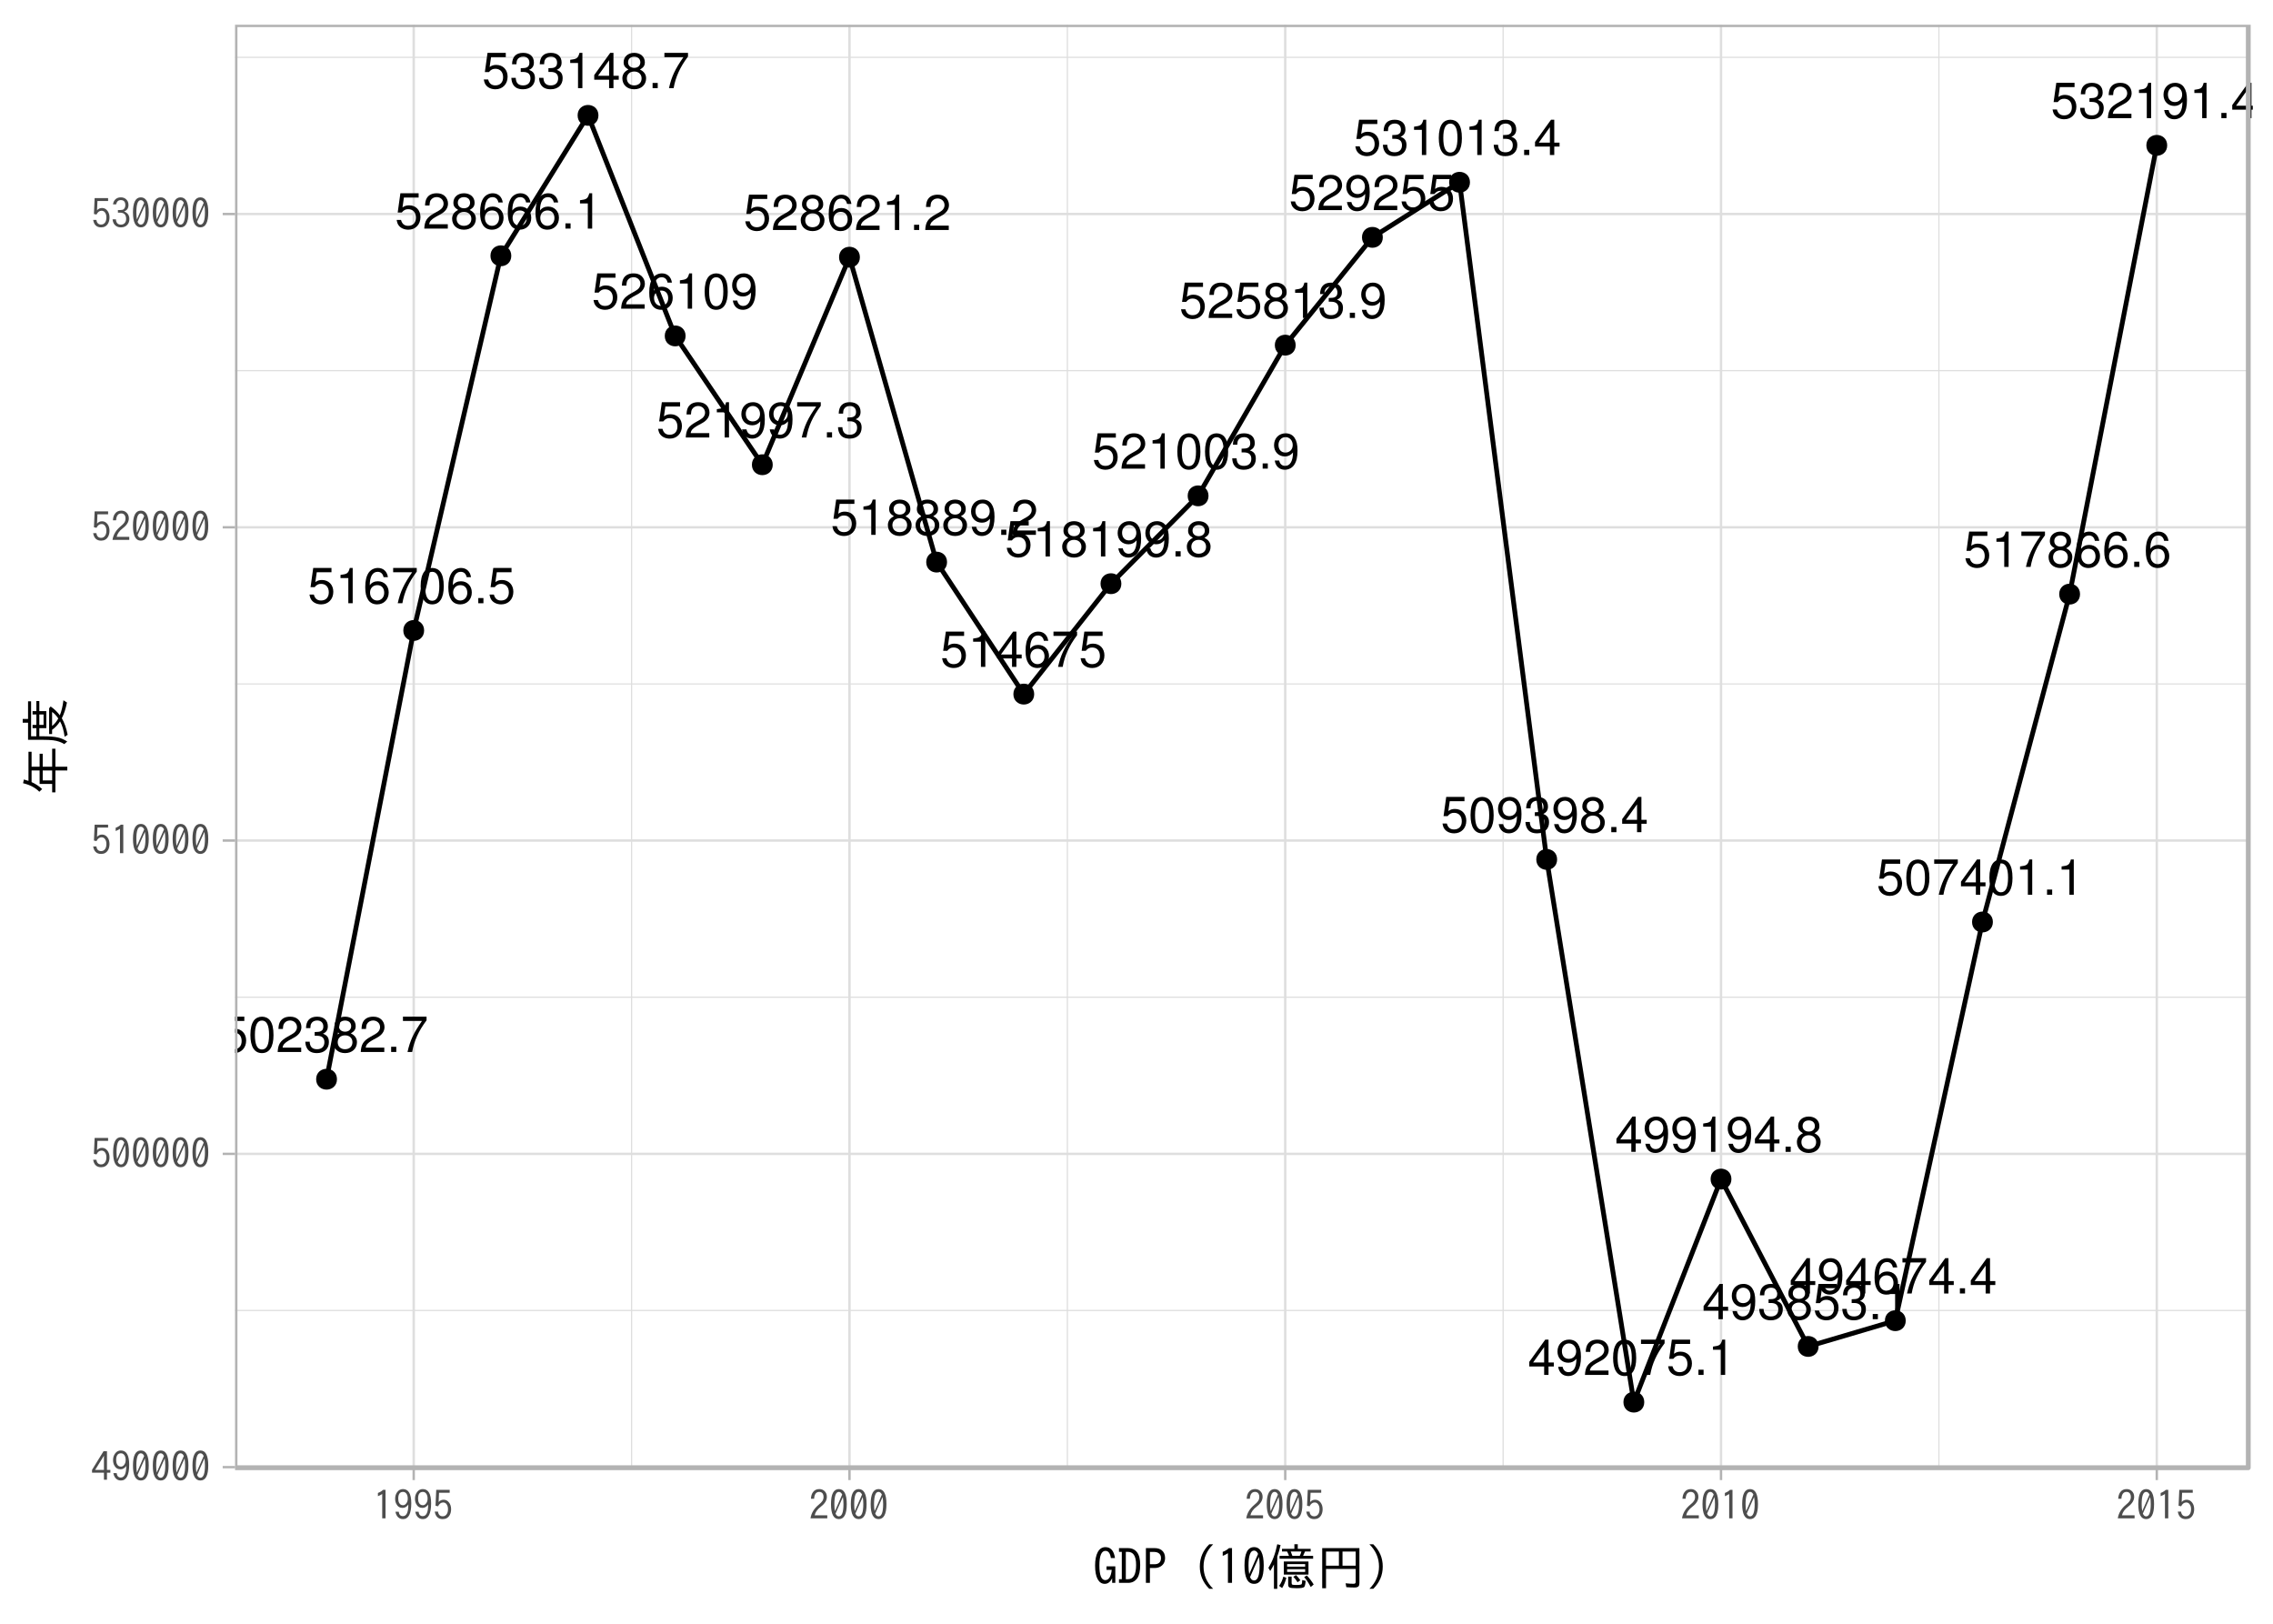 <?xml version="1.0" encoding="UTF-8"?>
<svg xmlns="http://www.w3.org/2000/svg" xmlns:xlink="http://www.w3.org/1999/xlink" width="504pt" height="360pt" viewBox="0 0 504 360" version="1.1">
<defs>
<g>
<symbol overflow="visible" id="glyph0-0">
<path style="stroke:none;" d="M 5.266 -7.828 L 1.219 -7.828 L 0.625 -3.562 L 1.531 -3.562 C 1.984 -4.109 2.359 -4.297 2.953 -4.297 C 4.016 -4.297 4.672 -3.578 4.672 -2.422 C 4.672 -1.297 4.016 -0.609 2.953 -0.609 C 2.109 -0.609 1.594 -1.031 1.359 -1.922 L 0.391 -1.922 C 0.516 -1.281 0.625 -0.969 0.859 -0.688 C 1.297 -0.094 2.094 0.25 2.984 0.25 C 4.562 0.25 5.672 -0.891 5.672 -2.547 C 5.672 -4.094 4.641 -5.156 3.141 -5.156 C 2.578 -5.156 2.141 -5.016 1.688 -4.688 L 2 -6.875 L 5.266 -6.875 Z M 5.266 -7.828 "/>
</symbol>
<symbol overflow="visible" id="glyph0-1">
<path style="stroke:none;" d="M 3.031 -7.828 C 2.312 -7.828 1.641 -7.516 1.234 -6.969 C 0.734 -6.281 0.469 -5.234 0.469 -3.797 C 0.469 -1.156 1.359 0.25 3.031 0.25 C 4.688 0.25 5.594 -1.156 5.594 -3.719 C 5.594 -5.25 5.359 -6.266 4.844 -6.969 C 4.438 -7.516 3.781 -7.828 3.031 -7.828 Z M 3.031 -6.969 C 4.094 -6.969 4.609 -5.906 4.609 -3.812 C 4.609 -1.594 4.094 -0.547 3.016 -0.547 C 1.984 -0.547 1.469 -1.641 1.469 -3.781 C 1.469 -5.922 1.984 -6.969 3.031 -6.969 Z M 3.031 -6.969 "/>
</symbol>
<symbol overflow="visible" id="glyph0-2">
<path style="stroke:none;" d="M 5.594 -0.969 L 1.469 -0.969 C 1.562 -1.609 1.922 -2.016 2.891 -2.578 L 3.984 -3.172 C 5.078 -3.766 5.641 -4.578 5.641 -5.531 C 5.641 -6.188 5.375 -6.797 4.922 -7.219 C 4.453 -7.641 3.875 -7.828 3.141 -7.828 C 2.141 -7.828 1.406 -7.484 0.969 -6.812 C 0.703 -6.391 0.578 -5.906 0.547 -5.109 L 1.531 -5.109 C 1.562 -5.641 1.625 -5.969 1.75 -6.219 C 2.016 -6.688 2.516 -6.984 3.109 -6.984 C 3.984 -6.984 4.656 -6.359 4.656 -5.516 C 4.656 -4.891 4.281 -4.359 3.594 -3.969 L 2.578 -3.391 C 0.938 -2.469 0.469 -1.719 0.375 0 L 5.594 0 Z M 5.594 -0.969 "/>
</symbol>
<symbol overflow="visible" id="glyph0-3">
<path style="stroke:none;" d="M 2.438 -3.594 L 2.969 -3.594 C 4.047 -3.594 4.594 -3.109 4.594 -2.172 C 4.594 -1.188 3.984 -0.609 2.969 -0.609 C 1.906 -0.609 1.391 -1.141 1.328 -2.281 L 0.359 -2.281 C 0.391 -1.641 0.516 -1.234 0.703 -0.891 C 1.094 -0.125 1.859 0.25 2.938 0.25 C 4.547 0.25 5.594 -0.703 5.594 -2.188 C 5.594 -3.188 5.203 -3.734 4.266 -4.047 C 5 -4.344 5.359 -4.891 5.359 -5.672 C 5.359 -7.031 4.469 -7.828 2.969 -7.828 C 1.391 -7.828 0.547 -6.969 0.516 -5.297 L 1.484 -5.297 C 1.5 -5.781 1.547 -6.047 1.672 -6.281 C 1.891 -6.719 2.375 -6.984 2.984 -6.984 C 3.844 -6.984 4.359 -6.469 4.359 -5.641 C 4.359 -5.094 4.172 -4.766 3.734 -4.578 C 3.469 -4.469 3.125 -4.438 2.438 -4.422 Z M 2.438 -3.594 "/>
</symbol>
<symbol overflow="visible" id="glyph0-4">
<path style="stroke:none;" d="M 4.312 -4.125 C 5.125 -4.609 5.391 -5 5.391 -5.75 C 5.391 -6.969 4.438 -7.828 3.031 -7.828 C 1.656 -7.828 0.688 -6.969 0.688 -5.75 C 0.688 -5.016 0.953 -4.625 1.75 -4.125 C 0.844 -3.688 0.406 -3.031 0.406 -2.172 C 0.406 -0.734 1.484 0.25 3.031 0.25 C 4.578 0.25 5.672 -0.734 5.672 -2.172 C 5.672 -3.031 5.219 -3.688 4.312 -4.125 Z M 3.031 -6.969 C 3.859 -6.969 4.391 -6.484 4.391 -5.719 C 4.391 -5 3.859 -4.5 3.031 -4.5 C 2.219 -4.5 1.672 -5 1.672 -5.734 C 1.672 -6.484 2.219 -6.969 3.031 -6.969 Z M 3.031 -3.688 C 4.016 -3.688 4.672 -3.078 4.672 -2.156 C 4.672 -1.219 4.016 -0.609 3.016 -0.609 C 2.062 -0.609 1.406 -1.234 1.406 -2.156 C 1.406 -3.078 2.062 -3.688 3.031 -3.688 Z M 3.031 -3.688 "/>
</symbol>
<symbol overflow="visible" id="glyph0-5">
<path style="stroke:none;" d="M 2.109 -1.156 L 0.969 -1.156 L 0.969 0 L 2.109 0 Z M 2.109 -1.156 "/>
</symbol>
<symbol overflow="visible" id="glyph0-6">
<path style="stroke:none;" d="M 5.75 -7.828 L 0.516 -7.828 L 0.516 -6.875 L 4.734 -6.875 C 2.875 -4.203 2.109 -2.578 1.531 0 L 2.562 0 C 3 -2.5 3.984 -4.656 5.75 -7.016 Z M 5.75 -7.828 "/>
</symbol>
<symbol overflow="visible" id="glyph0-7">
<path style="stroke:none;" d="M 2.859 -5.578 L 2.859 0 L 3.828 0 L 3.828 -7.828 L 3.188 -7.828 C 2.844 -6.625 2.625 -6.469 1.125 -6.281 L 1.125 -5.578 Z M 2.859 -5.578 "/>
</symbol>
<symbol overflow="visible" id="glyph0-8">
<path style="stroke:none;" d="M 5.5 -5.781 C 5.312 -7.062 4.469 -7.828 3.281 -7.828 C 2.422 -7.828 1.641 -7.406 1.188 -6.719 C 0.703 -5.953 0.469 -5 0.469 -3.562 C 0.469 -2.25 0.672 -1.406 1.141 -0.719 C 1.562 -0.094 2.25 0.25 3.109 0.25 C 4.594 0.25 5.672 -0.844 5.672 -2.391 C 5.672 -3.844 4.672 -4.875 3.266 -4.875 C 2.5 -4.875 1.891 -4.578 1.469 -4 C 1.484 -5.906 2.094 -6.969 3.219 -6.969 C 3.906 -6.969 4.375 -6.547 4.531 -5.781 Z M 3.141 -4.016 C 4.094 -4.016 4.672 -3.359 4.672 -2.312 C 4.672 -1.328 4.016 -0.609 3.109 -0.609 C 2.203 -0.609 1.531 -1.359 1.531 -2.359 C 1.531 -3.344 2.188 -4.016 3.141 -4.016 Z M 3.141 -4.016 "/>
</symbol>
<symbol overflow="visible" id="glyph0-9">
<path style="stroke:none;" d="M 3.609 -1.875 L 3.609 0 L 4.578 0 L 4.578 -1.875 L 5.75 -1.875 L 5.75 -2.75 L 4.578 -2.75 L 4.578 -7.828 L 3.859 -7.828 L 0.312 -2.906 L 0.312 -1.875 Z M 3.609 -2.75 L 1.156 -2.75 L 3.609 -6.172 Z M 3.609 -2.75 "/>
</symbol>
<symbol overflow="visible" id="glyph0-10">
<path style="stroke:none;" d="M 0.578 -1.797 C 0.766 -0.516 1.609 0.25 2.812 0.25 C 3.672 0.25 4.453 -0.172 4.906 -0.859 C 5.406 -1.625 5.625 -2.578 5.625 -4.016 C 5.625 -5.328 5.422 -6.172 4.953 -6.859 C 4.531 -7.484 3.844 -7.828 2.984 -7.828 C 1.484 -7.828 0.422 -6.734 0.422 -5.188 C 0.422 -3.734 1.406 -2.703 2.828 -2.703 C 3.562 -2.703 4.109 -2.969 4.625 -3.578 C 4.609 -1.672 3.984 -0.609 2.875 -0.609 C 2.188 -0.609 1.719 -1.031 1.562 -1.797 Z M 2.969 -6.984 C 3.875 -6.984 4.562 -6.234 4.562 -5.219 C 4.562 -4.25 3.891 -3.562 2.938 -3.562 C 2 -3.562 1.406 -4.219 1.406 -5.266 C 1.406 -6.266 2.078 -6.984 2.969 -6.984 Z M 2.969 -6.984 "/>
</symbol>
<symbol overflow="visible" id="glyph1-0">
<path style="stroke:none;" d="M 2.766 -6.766 L 3.531 -6.766 L 3.531 -2.625 L 4.281 -2.625 L 4.281 -2.016 L 3.531 -2.016 L 3.531 -0.453 L 2.859 -0.453 L 2.859 -2.016 L 0.219 -2.016 L 0.219 -2.641 Z M 2.859 -5.781 L 0.906 -2.625 L 2.859 -2.625 Z M 2.859 -5.781 "/>
</symbol>
<symbol overflow="visible" id="glyph1-1">
<path style="stroke:none;" d="M 1.281 -1.922 C 1.352 -1.266 1.66 -0.938 2.203 -0.938 C 3.016 -0.938 3.414 -1.797 3.406 -3.516 C 3.07 -3.016 2.648 -2.766 2.141 -2.766 C 1.516 -2.766 1.051 -3.055 0.75 -3.641 C 0.57 -3.973 0.484 -4.363 0.484 -4.812 C 0.484 -5.375 0.633 -5.859 0.938 -6.266 C 1.27 -6.711 1.691 -6.938 2.203 -6.938 C 3.441 -6.938 4.062 -5.895 4.062 -3.812 C 4.062 -1.457 3.445 -0.281 2.219 -0.281 C 1.656 -0.281 1.211 -0.52 0.891 -1 C 0.723 -1.258 0.609 -1.566 0.547 -1.922 Z M 2.234 -6.312 C 1.523 -6.312 1.172 -5.816 1.172 -4.828 C 1.172 -4.453 1.234 -4.145 1.359 -3.906 C 1.547 -3.539 1.836 -3.359 2.234 -3.359 C 2.484 -3.359 2.707 -3.473 2.906 -3.703 C 3.156 -3.984 3.281 -4.359 3.281 -4.828 C 3.281 -5.285 3.18 -5.648 2.984 -5.922 C 2.797 -6.18 2.547 -6.312 2.234 -6.312 Z M 2.234 -6.312 "/>
</symbol>
<symbol overflow="visible" id="glyph1-2">
<path style="stroke:none;" d="M 2.25 -6.938 C 3.414 -6.938 4 -5.828 4 -3.609 C 4 -1.391 3.414 -0.281 2.25 -0.281 C 1.082 -0.281 0.5 -1.391 0.5 -3.609 C 0.5 -5.828 1.082 -6.938 2.25 -6.938 Z M 1.375 -2.047 L 2.984 -5.719 C 2.805 -6.113 2.555 -6.312 2.234 -6.312 C 1.578 -6.312 1.25 -5.41 1.25 -3.609 C 1.25 -2.992 1.289 -2.473 1.375 -2.047 Z M 1.516 -1.516 C 1.68 -1.098 1.926 -0.891 2.25 -0.891 C 2.926 -0.891 3.266 -1.797 3.266 -3.609 C 3.266 -4.211 3.223 -4.734 3.141 -5.172 Z M 1.516 -1.516 "/>
</symbol>
<symbol overflow="visible" id="glyph1-3">
<path style="stroke:none;" d="M 0.797 -6.766 L 3.781 -6.766 L 3.781 -6.125 L 1.422 -6.125 L 1.328 -4.062 C 1.617 -4.406 1.988 -4.578 2.438 -4.578 C 2.926 -4.578 3.328 -4.367 3.641 -3.953 C 3.941 -3.566 4.094 -3.078 4.094 -2.484 C 4.094 -1.984 3.992 -1.551 3.797 -1.188 C 3.461 -0.582 2.941 -0.281 2.234 -0.281 C 1.242 -0.281 0.656 -0.832 0.469 -1.938 L 1.188 -1.938 C 1.281 -1.25 1.629 -0.906 2.234 -0.906 C 2.617 -0.906 2.922 -1.07 3.141 -1.406 C 3.316 -1.676 3.406 -2.035 3.406 -2.484 C 3.406 -2.879 3.328 -3.203 3.172 -3.453 C 2.984 -3.797 2.703 -3.969 2.328 -3.969 C 1.859 -3.969 1.484 -3.688 1.203 -3.125 L 0.641 -3.25 Z M 0.797 -6.766 "/>
</symbol>
<symbol overflow="visible" id="glyph1-4">
<path style="stroke:none;" d="M 2.016 -0.453 L 2.016 -5.844 C 1.785 -5.688 1.469 -5.523 1.062 -5.359 L 1.062 -6.078 C 1.531 -6.254 1.91 -6.484 2.203 -6.766 L 2.75 -6.766 L 2.75 -0.453 Z M 2.016 -0.453 "/>
</symbol>
<symbol overflow="visible" id="glyph1-5">
<path style="stroke:none;" d="M 4.078 -0.453 L 0.359 -0.453 C 0.535 -1.609 1.133 -2.609 2.156 -3.453 C 2.562 -3.785 2.832 -4.055 2.969 -4.266 C 3.156 -4.535 3.25 -4.852 3.25 -5.219 C 3.25 -5.508 3.188 -5.75 3.062 -5.938 C 2.883 -6.188 2.629 -6.312 2.297 -6.312 C 1.598 -6.312 1.219 -5.805 1.156 -4.797 L 0.453 -4.797 C 0.484 -5.398 0.629 -5.879 0.891 -6.234 C 1.211 -6.703 1.688 -6.938 2.312 -6.938 C 2.75 -6.938 3.113 -6.805 3.406 -6.547 C 3.789 -6.223 3.984 -5.781 3.984 -5.219 C 3.984 -4.438 3.535 -3.707 2.641 -3.031 C 1.879 -2.457 1.426 -1.82 1.281 -1.125 L 4.078 -1.125 Z M 4.078 -0.453 "/>
</symbol>
<symbol overflow="visible" id="glyph1-6">
<path style="stroke:none;" d="M 1.562 -4.125 L 2.016 -4.125 C 2.398 -4.125 2.66 -4.176 2.797 -4.281 C 3.066 -4.488 3.203 -4.801 3.203 -5.219 C 3.203 -5.957 2.867 -6.328 2.203 -6.328 C 1.641 -6.328 1.297 -6.016 1.172 -5.391 L 0.469 -5.391 C 0.531 -5.785 0.664 -6.109 0.875 -6.359 C 1.195 -6.742 1.641 -6.938 2.203 -6.938 C 2.672 -6.938 3.055 -6.801 3.359 -6.531 C 3.723 -6.219 3.906 -5.789 3.906 -5.25 C 3.906 -4.52 3.578 -4.039 2.922 -3.812 C 3.711 -3.508 4.109 -2.957 4.109 -2.156 C 4.109 -1.633 3.961 -1.207 3.672 -0.875 C 3.316 -0.477 2.832 -0.281 2.219 -0.281 C 1.633 -0.281 1.172 -0.477 0.828 -0.875 C 0.578 -1.164 0.426 -1.562 0.375 -2.062 L 1.109 -2.062 C 1.172 -1.281 1.539 -0.891 2.219 -0.891 C 2.531 -0.891 2.789 -0.977 3 -1.156 C 3.258 -1.383 3.391 -1.719 3.391 -2.156 C 3.391 -3.082 2.93 -3.547 2.016 -3.547 L 1.562 -3.547 Z M 1.562 -4.125 "/>
</symbol>
<symbol overflow="visible" id="glyph2-0">
<path style="stroke:none;" d="M 4.281 -0.562 L 4.281 -1.594 C 3.875 -0.758 3.328 -0.344 2.641 -0.344 C 1.984 -0.344 1.461 -0.68 1.078 -1.359 C 0.691 -2.047 0.5 -3.062 0.5 -4.406 C 0.5 -5.656 0.695 -6.648 1.094 -7.391 C 1.488 -8.117 2.055 -8.484 2.797 -8.484 C 3.973 -8.484 4.676 -7.676 4.906 -6.062 L 4 -6.062 C 3.844 -7.125 3.441 -7.656 2.797 -7.656 C 1.898 -7.656 1.453 -6.578 1.453 -4.422 C 1.453 -2.254 1.883 -1.172 2.75 -1.172 C 3.539 -1.172 4.02 -1.926 4.188 -3.438 L 3.031 -3.438 L 3.031 -4.219 L 4.984 -4.219 L 4.984 -0.562 Z M 4.281 -0.562 "/>
</symbol>
<symbol overflow="visible" id="glyph2-1">
<path style="stroke:none;" d="M 0.297 -0.562 L 0.297 -1.375 L 0.922 -1.375 L 0.922 -7.438 L 0.297 -7.438 L 0.297 -8.266 L 2.281 -8.266 C 3.156 -8.266 3.828 -7.957 4.297 -7.344 C 4.766 -6.75 5 -5.812 5 -4.531 C 5 -3.207 4.785 -2.234 4.359 -1.609 C 3.867 -0.91 3.195 -0.562 2.344 -0.562 Z M 1.812 -7.438 L 1.812 -1.375 L 2.312 -1.375 C 3.5 -1.375 4.094 -2.426 4.094 -4.531 C 4.094 -5.582 3.922 -6.344 3.578 -6.812 C 3.273 -7.227 2.832 -7.438 2.25 -7.438 Z M 1.812 -7.438 "/>
</symbol>
<symbol overflow="visible" id="glyph2-2">
<path style="stroke:none;" d="M 0.766 -8.266 L 2.703 -8.266 C 3.328 -8.266 3.836 -8.117 4.234 -7.828 C 4.754 -7.422 5.016 -6.844 5.016 -6.094 C 5.016 -5.188 4.648 -4.535 3.922 -4.141 C 3.566 -3.953 3.164 -3.859 2.719 -3.859 L 1.656 -3.859 L 1.656 -0.562 L 0.766 -0.562 Z M 1.656 -7.422 L 1.656 -4.688 L 2.625 -4.688 C 3.613 -4.688 4.109 -5.148 4.109 -6.078 C 4.109 -6.617 3.891 -7.004 3.453 -7.234 C 3.211 -7.359 2.938 -7.422 2.625 -7.422 Z M 1.656 -7.422 "/>
</symbol>
<symbol overflow="visible" id="glyph2-3">
<path style="stroke:none;" d=""/>
</symbol>
<symbol overflow="visible" id="glyph2-4">
<path style="stroke:none;" d="M 3.812 0.75 C 2.414 -0.633 1.719 -2.281 1.719 -4.188 C 1.719 -6.094 2.414 -7.734 3.812 -9.109 L 4.672 -9.109 C 3.254 -7.711 2.547 -6.066 2.547 -4.172 C 2.547 -2.297 3.254 -0.656 4.672 0.75 Z M 3.812 0.75 "/>
</symbol>
<symbol overflow="visible" id="glyph2-5">
<path style="stroke:none;" d="M 2.453 -0.562 L 2.453 -7.141 C 2.18 -6.953 1.797 -6.754 1.297 -6.547 L 1.297 -7.438 C 1.867 -7.645 2.332 -7.922 2.688 -8.266 L 3.359 -8.266 L 3.359 -0.562 Z M 2.453 -0.562 "/>
</symbol>
<symbol overflow="visible" id="glyph2-6">
<path style="stroke:none;" d="M 2.75 -8.484 C 4.176 -8.484 4.891 -7.125 4.891 -4.406 C 4.891 -1.695 4.176 -0.344 2.75 -0.344 C 1.332 -0.344 0.625 -1.695 0.625 -4.406 C 0.625 -7.125 1.332 -8.484 2.75 -8.484 Z M 1.672 -2.5 L 3.641 -6.984 C 3.43 -7.473 3.129 -7.719 2.734 -7.719 C 1.922 -7.719 1.516 -6.613 1.516 -4.406 C 1.516 -3.656 1.566 -3.02 1.672 -2.5 Z M 1.859 -1.844 C 2.055 -1.344 2.352 -1.094 2.75 -1.094 C 3.57 -1.094 3.984 -2.203 3.984 -4.422 C 3.984 -5.148 3.93 -5.781 3.828 -6.312 Z M 1.859 -1.844 "/>
</symbol>
<symbol overflow="visible" id="glyph2-7">
<path style="stroke:none;" d="M 2.391 -6.375 L 2.391 0.766 L 1.656 0.766 L 1.656 -4.641 C 1.426 -4.172 1.148 -3.691 0.828 -3.203 L 0.422 -3.891 C 1.336 -5.348 1.992 -7.094 2.391 -9.125 L 3.125 -8.938 C 2.914 -7.988 2.672 -7.133 2.391 -6.375 Z M 6.938 -8.109 L 9.797 -8.109 L 9.797 -7.516 L 8.547 -7.516 C 8.359 -7.055 8.211 -6.734 8.109 -6.547 L 10.344 -6.547 L 10.344 -5.922 L 2.906 -5.922 L 2.906 -6.547 L 5 -6.547 C 4.863 -6.922 4.719 -7.242 4.562 -7.516 L 3.438 -7.516 L 3.438 -8.109 L 6.188 -8.109 L 6.188 -9.125 L 6.938 -9.125 Z M 5.375 -7.516 C 5.508 -7.223 5.633 -6.898 5.75 -6.547 L 7.375 -6.547 C 7.52 -6.816 7.645 -7.141 7.75 -7.516 Z M 9.312 -5.297 L 9.312 -2.391 L 3.844 -2.391 L 3.844 -5.297 Z M 4.578 -4.719 L 4.578 -4.156 L 8.578 -4.156 L 8.578 -4.719 Z M 4.578 -3.594 L 4.578 -2.984 L 8.578 -2.984 L 8.578 -3.594 Z M 2.797 0.109 C 3.234 -0.504 3.547 -1.188 3.734 -1.938 L 4.406 -1.688 C 4.195 -0.832 3.883 -0.07 3.469 0.594 Z M 4.812 -1.953 L 5.578 -1.953 L 5.578 -0.531 C 5.578 -0.32 5.641 -0.195 5.766 -0.156 C 5.867 -0.113 6.176 -0.094 6.688 -0.094 C 7.363 -0.094 7.738 -0.16 7.812 -0.297 C 7.875 -0.422 7.91 -0.719 7.922 -1.188 L 8.688 -1 C 8.625 -0.27 8.52 0.176 8.375 0.344 C 8.195 0.531 7.645 0.625 6.719 0.625 C 5.82 0.625 5.273 0.562 5.078 0.438 C 4.898 0.32 4.812 0.129 4.812 -0.141 Z M 6.891 -0.703 C 6.617 -1.172 6.305 -1.57 5.953 -1.906 L 6.547 -2.281 C 6.898 -1.945 7.223 -1.566 7.516 -1.141 Z M 9.812 0.359 C 9.363 -0.516 8.879 -1.25 8.359 -1.844 L 8.953 -2.203 C 9.523 -1.586 10.031 -0.922 10.469 -0.203 Z M 9.812 0.359 "/>
</symbol>
<symbol overflow="visible" id="glyph2-8">
<path style="stroke:none;" d="M 9.609 -8.266 L 9.609 -0.547 C 9.609 -0.223 9.551 0.016 9.438 0.172 C 9.289 0.367 8.988 0.469 8.531 0.469 C 7.969 0.469 7.359 0.441 6.703 0.391 L 6.547 -0.469 C 7.203 -0.395 7.797 -0.359 8.328 -0.359 C 8.629 -0.359 8.781 -0.488 8.781 -0.75 L 8.781 -3.641 L 2.203 -3.641 L 2.203 0.625 L 1.359 0.625 L 1.359 -8.266 Z M 2.203 -7.5 L 2.203 -4.375 L 5.062 -4.375 L 5.062 -7.5 Z M 8.781 -4.375 L 8.781 -7.5 L 5.859 -7.5 L 5.859 -4.375 Z M 8.781 -4.375 "/>
</symbol>
<symbol overflow="visible" id="glyph2-9">
<path style="stroke:none;" d="M 0.828 0.75 C 2.242 -0.656 2.953 -2.301 2.953 -4.188 C 2.953 -6.062 2.242 -7.703 0.828 -9.109 L 1.688 -9.109 C 3.082 -7.734 3.781 -6.094 3.781 -4.188 C 3.781 -2.281 3.082 -0.633 1.688 0.75 Z M 0.828 0.75 "/>
</symbol>
<symbol overflow="visible" id="glyph3-0">
<path style="stroke:none;" d="M -7.156 -3.047 C -6.301 -2.672 -5.52 -2.156 -4.812 -1.5 L -5.438 -0.906 C -6.32 -1.812 -7.523 -2.441 -9.047 -2.797 L -8.859 -3.625 C -8.41 -3.488 -8.07 -3.383 -7.844 -3.312 L -7.844 -9.781 L -7.156 -9.781 L -7.156 -6.453 L -5.375 -6.453 L -5.375 -9.328 L -4.688 -9.328 L -4.688 -6.453 L -2.594 -6.453 L -2.594 -10.453 L -1.875 -10.453 L -1.875 -6.453 L 0.766 -6.453 L 0.766 -5.625 L -1.875 -5.625 L -1.875 -0.766 L -2.594 -0.766 L -2.594 -2.641 L -5.375 -2.641 L -5.375 -5.625 L -7.156 -5.625 Z M -4.688 -5.625 L -4.688 -3.422 L -2.594 -3.422 L -2.594 -5.625 Z M -4.688 -5.625 "/>
</symbol>
<symbol overflow="visible" id="glyph3-1">
<path style="stroke:none;" d="M -7.938 -6.047 L -7.938 -9.953 L -7.266 -9.953 L -7.266 -2.203 L -6.094 -2.203 L -6.094 -4 L -6.938 -4 L -6.938 -4.734 L -6.094 -4.734 L -6.094 -7.047 L -6.938 -7.047 L -6.938 -7.781 L -6.094 -7.781 L -6.094 -10.016 L -5.438 -10.016 L -5.438 -7.781 L -3.891 -7.781 L -3.891 -4 L -5.438 -4 L -5.438 -2.203 L -4.719 -2.203 C -3.219 -2.203 -2.086 -2.113 -1.328 -1.938 C -0.672 -1.801 0.02 -1.504 0.75 -1.047 L 0.094 -0.469 C -0.582 -0.906 -1.406 -1.188 -2.375 -1.312 C -2.938 -1.383 -3.719 -1.422 -4.719 -1.422 L -7.938 -1.422 L -7.938 -5.219 L -9.125 -5.219 L -9.125 -6.047 Z M -5.438 -4.734 L -4.5 -4.734 L -4.5 -7.047 L -5.438 -7.047 Z M -0.453 -6.203 C 0.109 -5.266 0.539 -4.039 0.844 -2.531 L 0.172 -2.094 C -0.016 -3.5 -0.352 -4.641 -0.844 -5.516 C -1.32 -4.754 -1.91 -4.129 -2.609 -3.641 L -2.609 -2.703 L -3.266 -2.703 L -3.266 -8.422 L -2.922 -8.812 C -2.109 -8.238 -1.43 -7.586 -0.891 -6.859 C -0.523 -7.754 -0.258 -8.863 -0.094 -10.188 L 0.688 -9.688 C 0.414 -8.312 0.035 -7.148 -0.453 -6.203 Z M -2.609 -4.484 C -2.066 -4.91 -1.609 -5.469 -1.234 -6.156 C -1.691 -6.82 -2.148 -7.301 -2.609 -7.594 Z M -2.609 -4.484 "/>
</symbol>
</g>
<clipPath id="clip1">
  <path d="M 52.117 5.48 L 499.52 5.48 L 499.52 326.41 L 52.117 326.41 Z M 52.117 5.48 "/>
</clipPath>
</defs>
<g id="surface5">
<rect x="0" y="0" width="504" height="360" style="fill:rgb(100%,100%,100%);fill-opacity:1;stroke:none;"/>
<rect x="0" y="0" width="504" height="360" style="fill:rgb(100%,100%,100%);fill-opacity:1;stroke:none;"/>
<path style="fill:none;stroke-width:1.067;stroke-linecap:round;stroke-linejoin:round;stroke:rgb(100%,100%,100%);stroke-opacity:1;stroke-miterlimit:10;" d="M 0 360 L 504 360 L 504 0 L 0 0 Z M 0 360 "/>
<g clip-path="url(#clip1)" clip-rule="nonzero">
<path style=" stroke:none;fill-rule:nonzero;fill:rgb(100%,100%,100%);fill-opacity:1;" d="M 52.117 325.41 L 498.52 325.41 L 498.52 5.48 L 52.117 5.48 Z M 52.117 325.41 "/>
<path style="fill:none;stroke-width:0.267;stroke-linecap:butt;stroke-linejoin:round;stroke:rgb(87.059%,87.059%,87.059%);stroke-opacity:1;stroke-miterlimit:10;" d="M 52.117 290.551 L 498.52 290.551 "/>
<path style="fill:none;stroke-width:0.267;stroke-linecap:butt;stroke-linejoin:round;stroke:rgb(87.059%,87.059%,87.059%);stroke-opacity:1;stroke-miterlimit:10;" d="M 52.117 221.094 L 498.52 221.094 "/>
<path style="fill:none;stroke-width:0.267;stroke-linecap:butt;stroke-linejoin:round;stroke:rgb(87.059%,87.059%,87.059%);stroke-opacity:1;stroke-miterlimit:10;" d="M 52.117 151.637 L 498.52 151.637 "/>
<path style="fill:none;stroke-width:0.267;stroke-linecap:butt;stroke-linejoin:round;stroke:rgb(87.059%,87.059%,87.059%);stroke-opacity:1;stroke-miterlimit:10;" d="M 52.117 82.176 L 498.52 82.176 "/>
<path style="fill:none;stroke-width:0.267;stroke-linecap:butt;stroke-linejoin:round;stroke:rgb(87.059%,87.059%,87.059%);stroke-opacity:1;stroke-miterlimit:10;" d="M 52.117 12.719 L 498.52 12.719 "/>
<path style="fill:none;stroke-width:0.267;stroke-linecap:butt;stroke-linejoin:round;stroke:rgb(87.059%,87.059%,87.059%);stroke-opacity:1;stroke-miterlimit:10;" d="M 140.047 325.41 L 140.047 5.48 "/>
<path style="fill:none;stroke-width:0.267;stroke-linecap:butt;stroke-linejoin:round;stroke:rgb(87.059%,87.059%,87.059%);stroke-opacity:1;stroke-miterlimit:10;" d="M 236.672 325.41 L 236.672 5.48 "/>
<path style="fill:none;stroke-width:0.267;stroke-linecap:butt;stroke-linejoin:round;stroke:rgb(87.059%,87.059%,87.059%);stroke-opacity:1;stroke-miterlimit:10;" d="M 333.293 325.41 L 333.293 5.48 "/>
<path style="fill:none;stroke-width:0.267;stroke-linecap:butt;stroke-linejoin:round;stroke:rgb(87.059%,87.059%,87.059%);stroke-opacity:1;stroke-miterlimit:10;" d="M 429.918 325.41 L 429.918 5.48 "/>
<path style="fill:none;stroke-width:0.533;stroke-linecap:butt;stroke-linejoin:round;stroke:rgb(87.059%,87.059%,87.059%);stroke-opacity:1;stroke-miterlimit:10;" d="M 52.117 325.281 L 498.52 325.281 "/>
<path style="fill:none;stroke-width:0.533;stroke-linecap:butt;stroke-linejoin:round;stroke:rgb(87.059%,87.059%,87.059%);stroke-opacity:1;stroke-miterlimit:10;" d="M 52.117 255.824 L 498.52 255.824 "/>
<path style="fill:none;stroke-width:0.533;stroke-linecap:butt;stroke-linejoin:round;stroke:rgb(87.059%,87.059%,87.059%);stroke-opacity:1;stroke-miterlimit:10;" d="M 52.117 186.363 L 498.52 186.363 "/>
<path style="fill:none;stroke-width:0.533;stroke-linecap:butt;stroke-linejoin:round;stroke:rgb(87.059%,87.059%,87.059%);stroke-opacity:1;stroke-miterlimit:10;" d="M 52.117 116.906 L 498.52 116.906 "/>
<path style="fill:none;stroke-width:0.533;stroke-linecap:butt;stroke-linejoin:round;stroke:rgb(87.059%,87.059%,87.059%);stroke-opacity:1;stroke-miterlimit:10;" d="M 52.117 47.449 L 498.52 47.449 "/>
<path style="fill:none;stroke-width:0.533;stroke-linecap:butt;stroke-linejoin:round;stroke:rgb(87.059%,87.059%,87.059%);stroke-opacity:1;stroke-miterlimit:10;" d="M 91.734 325.41 L 91.734 5.48 "/>
<path style="fill:none;stroke-width:0.533;stroke-linecap:butt;stroke-linejoin:round;stroke:rgb(87.059%,87.059%,87.059%);stroke-opacity:1;stroke-miterlimit:10;" d="M 188.359 325.41 L 188.359 5.48 "/>
<path style="fill:none;stroke-width:0.533;stroke-linecap:butt;stroke-linejoin:round;stroke:rgb(87.059%,87.059%,87.059%);stroke-opacity:1;stroke-miterlimit:10;" d="M 284.98 325.41 L 284.98 5.48 "/>
<path style="fill:none;stroke-width:0.533;stroke-linecap:butt;stroke-linejoin:round;stroke:rgb(87.059%,87.059%,87.059%);stroke-opacity:1;stroke-miterlimit:10;" d="M 381.605 325.41 L 381.605 5.48 "/>
<path style="fill:none;stroke-width:0.533;stroke-linecap:butt;stroke-linejoin:round;stroke:rgb(87.059%,87.059%,87.059%);stroke-opacity:1;stroke-miterlimit:10;" d="M 478.23 325.41 L 478.23 5.48 "/>
<path style="fill:none;stroke-width:1.067;stroke-linecap:butt;stroke-linejoin:round;stroke:rgb(0%,0%,0%);stroke-opacity:1;stroke-miterlimit:1;" d="M 72.41 239.273 L 91.734 139.781 L 111.059 56.715 L 130.383 25.578 L 149.707 74.477 L 169.035 103.035 L 188.359 57.027 L 207.684 124.621 L 227.008 153.895 L 246.332 129.41 L 265.656 109.934 L 284.98 76.523 L 304.305 52.625 L 323.633 40.41 L 342.957 190.543 L 362.281 310.867 L 381.605 261.414 L 400.93 298.52 L 420.254 292.812 L 439.578 204.414 L 458.906 131.727 L 478.23 32.227 "/>
<path style="fill-rule:nonzero;fill:rgb(0%,0%,0%);fill-opacity:1;stroke-width:0.709;stroke-linecap:round;stroke-linejoin:round;stroke:rgb(0%,0%,0%);stroke-opacity:1;stroke-miterlimit:10;" d="M 74.363 239.273 C 74.363 241.879 70.453 241.879 70.453 239.273 C 70.453 236.668 74.363 236.668 74.363 239.273 "/>
<path style="fill-rule:nonzero;fill:rgb(0%,0%,0%);fill-opacity:1;stroke-width:0.709;stroke-linecap:round;stroke-linejoin:round;stroke:rgb(0%,0%,0%);stroke-opacity:1;stroke-miterlimit:10;" d="M 93.688 139.781 C 93.688 142.391 89.781 142.391 89.781 139.781 C 89.781 137.176 93.688 137.176 93.688 139.781 "/>
<path style="fill-rule:nonzero;fill:rgb(0%,0%,0%);fill-opacity:1;stroke-width:0.709;stroke-linecap:round;stroke-linejoin:round;stroke:rgb(0%,0%,0%);stroke-opacity:1;stroke-miterlimit:10;" d="M 113.016 56.715 C 113.016 59.32 109.105 59.32 109.105 56.715 C 109.105 54.105 113.016 54.105 113.016 56.715 "/>
<path style="fill-rule:nonzero;fill:rgb(0%,0%,0%);fill-opacity:1;stroke-width:0.709;stroke-linecap:round;stroke-linejoin:round;stroke:rgb(0%,0%,0%);stroke-opacity:1;stroke-miterlimit:10;" d="M 132.34 25.578 C 132.34 28.184 128.43 28.184 128.43 25.578 C 128.43 22.973 132.34 22.973 132.34 25.578 "/>
<path style="fill-rule:nonzero;fill:rgb(0%,0%,0%);fill-opacity:1;stroke-width:0.709;stroke-linecap:round;stroke-linejoin:round;stroke:rgb(0%,0%,0%);stroke-opacity:1;stroke-miterlimit:10;" d="M 151.664 74.477 C 151.664 77.082 147.754 77.082 147.754 74.477 C 147.754 71.867 151.664 71.867 151.664 74.477 "/>
<path style="fill-rule:nonzero;fill:rgb(0%,0%,0%);fill-opacity:1;stroke-width:0.709;stroke-linecap:round;stroke-linejoin:round;stroke:rgb(0%,0%,0%);stroke-opacity:1;stroke-miterlimit:10;" d="M 170.988 103.035 C 170.988 105.641 167.078 105.641 167.078 103.035 C 167.078 100.426 170.988 100.426 170.988 103.035 "/>
<path style="fill-rule:nonzero;fill:rgb(0%,0%,0%);fill-opacity:1;stroke-width:0.709;stroke-linecap:round;stroke-linejoin:round;stroke:rgb(0%,0%,0%);stroke-opacity:1;stroke-miterlimit:10;" d="M 190.312 57.027 C 190.312 59.633 186.402 59.633 186.402 57.027 C 186.402 54.418 190.312 54.418 190.312 57.027 "/>
<path style="fill-rule:nonzero;fill:rgb(0%,0%,0%);fill-opacity:1;stroke-width:0.709;stroke-linecap:round;stroke-linejoin:round;stroke:rgb(0%,0%,0%);stroke-opacity:1;stroke-miterlimit:10;" d="M 209.637 124.621 C 209.637 127.227 205.727 127.227 205.727 124.621 C 205.727 122.016 209.637 122.016 209.637 124.621 "/>
<path style="fill-rule:nonzero;fill:rgb(0%,0%,0%);fill-opacity:1;stroke-width:0.709;stroke-linecap:round;stroke-linejoin:round;stroke:rgb(0%,0%,0%);stroke-opacity:1;stroke-miterlimit:10;" d="M 228.961 153.895 C 228.961 156.5 225.055 156.5 225.055 153.895 C 225.055 151.285 228.961 151.285 228.961 153.895 "/>
<path style="fill-rule:nonzero;fill:rgb(0%,0%,0%);fill-opacity:1;stroke-width:0.709;stroke-linecap:round;stroke-linejoin:round;stroke:rgb(0%,0%,0%);stroke-opacity:1;stroke-miterlimit:10;" d="M 248.289 129.41 C 248.289 132.016 244.379 132.016 244.379 129.41 C 244.379 126.805 248.289 126.805 248.289 129.41 "/>
<path style="fill-rule:nonzero;fill:rgb(0%,0%,0%);fill-opacity:1;stroke-width:0.709;stroke-linecap:round;stroke-linejoin:round;stroke:rgb(0%,0%,0%);stroke-opacity:1;stroke-miterlimit:10;" d="M 267.613 109.934 C 267.613 112.539 263.703 112.539 263.703 109.934 C 263.703 107.328 267.613 107.328 267.613 109.934 "/>
<path style="fill-rule:nonzero;fill:rgb(0%,0%,0%);fill-opacity:1;stroke-width:0.709;stroke-linecap:round;stroke-linejoin:round;stroke:rgb(0%,0%,0%);stroke-opacity:1;stroke-miterlimit:10;" d="M 286.938 76.523 C 286.938 79.129 283.027 79.129 283.027 76.523 C 283.027 73.918 286.938 73.918 286.938 76.523 "/>
<path style="fill-rule:nonzero;fill:rgb(0%,0%,0%);fill-opacity:1;stroke-width:0.709;stroke-linecap:round;stroke-linejoin:round;stroke:rgb(0%,0%,0%);stroke-opacity:1;stroke-miterlimit:10;" d="M 306.262 52.625 C 306.262 55.23 302.352 55.23 302.352 52.625 C 302.352 50.016 306.262 50.016 306.262 52.625 "/>
<path style="fill-rule:nonzero;fill:rgb(0%,0%,0%);fill-opacity:1;stroke-width:0.709;stroke-linecap:round;stroke-linejoin:round;stroke:rgb(0%,0%,0%);stroke-opacity:1;stroke-miterlimit:10;" d="M 325.586 40.41 C 325.586 43.016 321.676 43.016 321.676 40.41 C 321.676 37.805 325.586 37.805 325.586 40.41 "/>
<path style="fill-rule:nonzero;fill:rgb(0%,0%,0%);fill-opacity:1;stroke-width:0.709;stroke-linecap:round;stroke-linejoin:round;stroke:rgb(0%,0%,0%);stroke-opacity:1;stroke-miterlimit:10;" d="M 344.91 190.543 C 344.91 193.148 341 193.148 341 190.543 C 341 187.938 344.91 187.938 344.91 190.543 "/>
<path style="fill-rule:nonzero;fill:rgb(0%,0%,0%);fill-opacity:1;stroke-width:0.709;stroke-linecap:round;stroke-linejoin:round;stroke:rgb(0%,0%,0%);stroke-opacity:1;stroke-miterlimit:10;" d="M 364.234 310.867 C 364.234 313.473 360.324 313.473 360.324 310.867 C 360.324 308.262 364.234 308.262 364.234 310.867 "/>
<path style="fill-rule:nonzero;fill:rgb(0%,0%,0%);fill-opacity:1;stroke-width:0.709;stroke-linecap:round;stroke-linejoin:round;stroke:rgb(0%,0%,0%);stroke-opacity:1;stroke-miterlimit:10;" d="M 383.559 261.414 C 383.559 264.023 379.652 264.023 379.652 261.414 C 379.652 258.809 383.559 258.809 383.559 261.414 "/>
<path style="fill-rule:nonzero;fill:rgb(0%,0%,0%);fill-opacity:1;stroke-width:0.709;stroke-linecap:round;stroke-linejoin:round;stroke:rgb(0%,0%,0%);stroke-opacity:1;stroke-miterlimit:10;" d="M 402.887 298.52 C 402.887 301.125 398.977 301.125 398.977 298.52 C 398.977 295.91 402.887 295.91 402.887 298.52 "/>
<path style="fill-rule:nonzero;fill:rgb(0%,0%,0%);fill-opacity:1;stroke-width:0.709;stroke-linecap:round;stroke-linejoin:round;stroke:rgb(0%,0%,0%);stroke-opacity:1;stroke-miterlimit:10;" d="M 422.211 292.812 C 422.211 295.418 418.301 295.418 418.301 292.812 C 418.301 290.207 422.211 290.207 422.211 292.812 "/>
<path style="fill-rule:nonzero;fill:rgb(0%,0%,0%);fill-opacity:1;stroke-width:0.709;stroke-linecap:round;stroke-linejoin:round;stroke:rgb(0%,0%,0%);stroke-opacity:1;stroke-miterlimit:10;" d="M 441.535 204.414 C 441.535 207.023 437.625 207.023 437.625 204.414 C 437.625 201.809 441.535 201.809 441.535 204.414 "/>
<path style="fill-rule:nonzero;fill:rgb(0%,0%,0%);fill-opacity:1;stroke-width:0.709;stroke-linecap:round;stroke-linejoin:round;stroke:rgb(0%,0%,0%);stroke-opacity:1;stroke-miterlimit:10;" d="M 460.859 131.727 C 460.859 134.332 456.949 134.332 456.949 131.727 C 456.949 129.117 460.859 129.117 460.859 131.727 "/>
<path style="fill-rule:nonzero;fill:rgb(0%,0%,0%);fill-opacity:1;stroke-width:0.709;stroke-linecap:round;stroke-linejoin:round;stroke:rgb(0%,0%,0%);stroke-opacity:1;stroke-miterlimit:10;" d="M 480.184 32.227 C 480.184 34.832 476.273 34.832 476.273 32.227 C 476.273 29.621 480.184 29.621 480.184 32.227 "/>
<g style="fill:rgb(0%,0%,0%);fill-opacity:1;">
  <use xlink:href="#glyph0-0" x="48.91" y="233.235"/>
  <use xlink:href="#glyph0-1" x="55.052" y="233.235"/>
  <use xlink:href="#glyph0-2" x="61.193" y="233.235"/>
  <use xlink:href="#glyph0-3" x="67.335" y="233.235"/>
  <use xlink:href="#glyph0-4" x="73.477" y="233.235"/>
  <use xlink:href="#glyph0-2" x="79.618" y="233.235"/>
  <use xlink:href="#glyph0-5" x="85.76" y="233.235"/>
  <use xlink:href="#glyph0-6" x="88.831" y="233.235"/>
</g>
<g style="fill:rgb(0%,0%,0%);fill-opacity:1;">
  <use xlink:href="#glyph0-0" x="68.234" y="133.747"/>
  <use xlink:href="#glyph0-7" x="74.376" y="133.747"/>
  <use xlink:href="#glyph0-8" x="80.518" y="133.747"/>
  <use xlink:href="#glyph0-6" x="86.659" y="133.747"/>
  <use xlink:href="#glyph0-1" x="92.801" y="133.747"/>
  <use xlink:href="#glyph0-8" x="98.942" y="133.747"/>
  <use xlink:href="#glyph0-5" x="105.084" y="133.747"/>
  <use xlink:href="#glyph0-0" x="108.155" y="133.747"/>
</g>
<g style="fill:rgb(0%,0%,0%);fill-opacity:1;">
  <use xlink:href="#glyph0-0" x="87.559" y="50.677"/>
  <use xlink:href="#glyph0-2" x="93.7" y="50.677"/>
  <use xlink:href="#glyph0-4" x="99.842" y="50.677"/>
  <use xlink:href="#glyph0-8" x="105.983" y="50.677"/>
  <use xlink:href="#glyph0-8" x="112.125" y="50.677"/>
  <use xlink:href="#glyph0-8" x="118.267" y="50.677"/>
  <use xlink:href="#glyph0-5" x="124.408" y="50.677"/>
  <use xlink:href="#glyph0-7" x="127.479" y="50.677"/>
</g>
<g style="fill:rgb(0%,0%,0%);fill-opacity:1;">
  <use xlink:href="#glyph0-0" x="106.883" y="19.544"/>
  <use xlink:href="#glyph0-3" x="113.024" y="19.544"/>
  <use xlink:href="#glyph0-3" x="119.166" y="19.544"/>
  <use xlink:href="#glyph0-7" x="125.308" y="19.544"/>
  <use xlink:href="#glyph0-9" x="131.449" y="19.544"/>
  <use xlink:href="#glyph0-4" x="137.591" y="19.544"/>
  <use xlink:href="#glyph0-5" x="143.732" y="19.544"/>
  <use xlink:href="#glyph0-6" x="146.804" y="19.544"/>
</g>
<g style="fill:rgb(0%,0%,0%);fill-opacity:1;">
  <use xlink:href="#glyph0-0" x="131.207" y="68.438"/>
  <use xlink:href="#glyph0-2" x="137.349" y="68.438"/>
  <use xlink:href="#glyph0-8" x="143.49" y="68.438"/>
  <use xlink:href="#glyph0-7" x="149.632" y="68.438"/>
  <use xlink:href="#glyph0-1" x="155.773" y="68.438"/>
  <use xlink:href="#glyph0-10" x="161.915" y="68.438"/>
</g>
<g style="fill:rgb(0%,0%,0%);fill-opacity:1;">
  <use xlink:href="#glyph0-0" x="145.535" y="96.997"/>
  <use xlink:href="#glyph0-2" x="151.677" y="96.997"/>
  <use xlink:href="#glyph0-7" x="157.818" y="96.997"/>
  <use xlink:href="#glyph0-10" x="163.96" y="96.997"/>
  <use xlink:href="#glyph0-10" x="170.102" y="96.997"/>
  <use xlink:href="#glyph0-6" x="176.243" y="96.997"/>
  <use xlink:href="#glyph0-5" x="182.385" y="96.997"/>
  <use xlink:href="#glyph0-3" x="185.456" y="96.997"/>
</g>
<g style="fill:rgb(0%,0%,0%);fill-opacity:1;">
  <use xlink:href="#glyph0-0" x="164.859" y="50.989"/>
  <use xlink:href="#glyph0-2" x="171.001" y="50.989"/>
  <use xlink:href="#glyph0-4" x="177.143" y="50.989"/>
  <use xlink:href="#glyph0-8" x="183.284" y="50.989"/>
  <use xlink:href="#glyph0-2" x="189.426" y="50.989"/>
  <use xlink:href="#glyph0-7" x="195.567" y="50.989"/>
  <use xlink:href="#glyph0-5" x="201.709" y="50.989"/>
  <use xlink:href="#glyph0-2" x="204.78" y="50.989"/>
</g>
<g style="fill:rgb(0%,0%,0%);fill-opacity:1;">
  <use xlink:href="#glyph0-0" x="184.184" y="118.587"/>
  <use xlink:href="#glyph0-7" x="190.325" y="118.587"/>
  <use xlink:href="#glyph0-4" x="196.467" y="118.587"/>
  <use xlink:href="#glyph0-4" x="202.608" y="118.587"/>
  <use xlink:href="#glyph0-4" x="208.75" y="118.587"/>
  <use xlink:href="#glyph0-10" x="214.892" y="118.587"/>
  <use xlink:href="#glyph0-5" x="221.033" y="118.587"/>
  <use xlink:href="#glyph0-2" x="224.104" y="118.587"/>
</g>
<g style="fill:rgb(0%,0%,0%);fill-opacity:1;">
  <use xlink:href="#glyph0-0" x="208.508" y="147.856"/>
  <use xlink:href="#glyph0-7" x="214.649" y="147.856"/>
  <use xlink:href="#glyph0-9" x="220.791" y="147.856"/>
  <use xlink:href="#glyph0-8" x="226.933" y="147.856"/>
  <use xlink:href="#glyph0-6" x="233.074" y="147.856"/>
  <use xlink:href="#glyph0-0" x="239.216" y="147.856"/>
</g>
<g style="fill:rgb(0%,0%,0%);fill-opacity:1;">
  <use xlink:href="#glyph0-0" x="222.832" y="123.376"/>
  <use xlink:href="#glyph0-7" x="228.974" y="123.376"/>
  <use xlink:href="#glyph0-4" x="235.115" y="123.376"/>
  <use xlink:href="#glyph0-7" x="241.257" y="123.376"/>
  <use xlink:href="#glyph0-10" x="247.398" y="123.376"/>
  <use xlink:href="#glyph0-10" x="253.54" y="123.376"/>
  <use xlink:href="#glyph0-5" x="259.682" y="123.376"/>
  <use xlink:href="#glyph0-4" x="262.753" y="123.376"/>
</g>
<g style="fill:rgb(0%,0%,0%);fill-opacity:1;">
  <use xlink:href="#glyph0-0" x="242.156" y="103.899"/>
  <use xlink:href="#glyph0-2" x="248.298" y="103.899"/>
  <use xlink:href="#glyph0-7" x="254.439" y="103.899"/>
  <use xlink:href="#glyph0-1" x="260.581" y="103.899"/>
  <use xlink:href="#glyph0-1" x="266.723" y="103.899"/>
  <use xlink:href="#glyph0-3" x="272.864" y="103.899"/>
  <use xlink:href="#glyph0-5" x="279.006" y="103.899"/>
  <use xlink:href="#glyph0-10" x="282.077" y="103.899"/>
</g>
<g style="fill:rgb(0%,0%,0%);fill-opacity:1;">
  <use xlink:href="#glyph0-0" x="261.48" y="70.489"/>
  <use xlink:href="#glyph0-2" x="267.622" y="70.489"/>
  <use xlink:href="#glyph0-0" x="273.764" y="70.489"/>
  <use xlink:href="#glyph0-4" x="279.905" y="70.489"/>
  <use xlink:href="#glyph0-7" x="286.047" y="70.489"/>
  <use xlink:href="#glyph0-3" x="292.188" y="70.489"/>
  <use xlink:href="#glyph0-5" x="298.33" y="70.489"/>
  <use xlink:href="#glyph0-10" x="301.401" y="70.489"/>
</g>
<g style="fill:rgb(0%,0%,0%);fill-opacity:1;">
  <use xlink:href="#glyph0-0" x="285.805" y="46.587"/>
  <use xlink:href="#glyph0-2" x="291.946" y="46.587"/>
  <use xlink:href="#glyph0-10" x="298.088" y="46.587"/>
  <use xlink:href="#glyph0-2" x="304.229" y="46.587"/>
  <use xlink:href="#glyph0-0" x="310.371" y="46.587"/>
  <use xlink:href="#glyph0-0" x="316.513" y="46.587"/>
</g>
<g style="fill:rgb(0%,0%,0%);fill-opacity:1;">
  <use xlink:href="#glyph0-0" x="300.133" y="34.372"/>
  <use xlink:href="#glyph0-3" x="306.274" y="34.372"/>
  <use xlink:href="#glyph0-7" x="312.416" y="34.372"/>
  <use xlink:href="#glyph0-1" x="318.558" y="34.372"/>
  <use xlink:href="#glyph0-7" x="324.699" y="34.372"/>
  <use xlink:href="#glyph0-3" x="330.841" y="34.372"/>
  <use xlink:href="#glyph0-5" x="336.982" y="34.372"/>
  <use xlink:href="#glyph0-9" x="340.054" y="34.372"/>
</g>
<g style="fill:rgb(0%,0%,0%);fill-opacity:1;">
  <use xlink:href="#glyph0-0" x="319.457" y="184.509"/>
  <use xlink:href="#glyph0-1" x="325.599" y="184.509"/>
  <use xlink:href="#glyph0-10" x="331.74" y="184.509"/>
  <use xlink:href="#glyph0-3" x="337.882" y="184.509"/>
  <use xlink:href="#glyph0-10" x="344.023" y="184.509"/>
  <use xlink:href="#glyph0-4" x="350.165" y="184.509"/>
  <use xlink:href="#glyph0-5" x="356.307" y="184.509"/>
  <use xlink:href="#glyph0-9" x="359.378" y="184.509"/>
</g>
<g style="fill:rgb(0%,0%,0%);fill-opacity:1;">
  <use xlink:href="#glyph0-9" x="338.781" y="304.833"/>
  <use xlink:href="#glyph0-10" x="344.923" y="304.833"/>
  <use xlink:href="#glyph0-2" x="351.064" y="304.833"/>
  <use xlink:href="#glyph0-1" x="357.206" y="304.833"/>
  <use xlink:href="#glyph0-6" x="363.348" y="304.833"/>
  <use xlink:href="#glyph0-0" x="369.489" y="304.833"/>
  <use xlink:href="#glyph0-5" x="375.631" y="304.833"/>
  <use xlink:href="#glyph0-7" x="378.702" y="304.833"/>
</g>
<g style="fill:rgb(0%,0%,0%);fill-opacity:1;">
  <use xlink:href="#glyph0-9" x="358.105" y="255.38"/>
  <use xlink:href="#glyph0-10" x="364.247" y="255.38"/>
  <use xlink:href="#glyph0-10" x="370.389" y="255.38"/>
  <use xlink:href="#glyph0-7" x="376.53" y="255.38"/>
  <use xlink:href="#glyph0-10" x="382.672" y="255.38"/>
  <use xlink:href="#glyph0-9" x="388.813" y="255.38"/>
  <use xlink:href="#glyph0-5" x="394.955" y="255.38"/>
  <use xlink:href="#glyph0-4" x="398.026" y="255.38"/>
</g>
<g style="fill:rgb(0%,0%,0%);fill-opacity:1;">
  <use xlink:href="#glyph0-9" x="377.43" y="292.481"/>
  <use xlink:href="#glyph0-10" x="383.571" y="292.481"/>
  <use xlink:href="#glyph0-3" x="389.713" y="292.481"/>
  <use xlink:href="#glyph0-4" x="395.854" y="292.481"/>
  <use xlink:href="#glyph0-0" x="401.996" y="292.481"/>
  <use xlink:href="#glyph0-3" x="408.138" y="292.481"/>
  <use xlink:href="#glyph0-5" x="414.279" y="292.481"/>
  <use xlink:href="#glyph0-7" x="417.351" y="292.481"/>
</g>
<g style="fill:rgb(0%,0%,0%);fill-opacity:1;">
  <use xlink:href="#glyph0-9" x="396.754" y="286.778"/>
  <use xlink:href="#glyph0-10" x="402.896" y="286.778"/>
  <use xlink:href="#glyph0-9" x="409.037" y="286.778"/>
  <use xlink:href="#glyph0-8" x="415.179" y="286.778"/>
  <use xlink:href="#glyph0-6" x="421.32" y="286.778"/>
  <use xlink:href="#glyph0-9" x="427.462" y="286.778"/>
  <use xlink:href="#glyph0-5" x="433.604" y="286.778"/>
  <use xlink:href="#glyph0-9" x="436.675" y="286.778"/>
</g>
<g style="fill:rgb(0%,0%,0%);fill-opacity:1;">
  <use xlink:href="#glyph0-0" x="416.078" y="198.38"/>
  <use xlink:href="#glyph0-1" x="422.22" y="198.38"/>
  <use xlink:href="#glyph0-6" x="428.361" y="198.38"/>
  <use xlink:href="#glyph0-9" x="434.503" y="198.38"/>
  <use xlink:href="#glyph0-1" x="440.645" y="198.38"/>
  <use xlink:href="#glyph0-7" x="446.786" y="198.38"/>
  <use xlink:href="#glyph0-5" x="452.928" y="198.38"/>
  <use xlink:href="#glyph0-7" x="455.999" y="198.38"/>
</g>
<g style="fill:rgb(0%,0%,0%);fill-opacity:1;">
  <use xlink:href="#glyph0-0" x="435.406" y="125.688"/>
  <use xlink:href="#glyph0-7" x="441.548" y="125.688"/>
  <use xlink:href="#glyph0-6" x="447.689" y="125.688"/>
  <use xlink:href="#glyph0-4" x="453.831" y="125.688"/>
  <use xlink:href="#glyph0-8" x="459.973" y="125.688"/>
  <use xlink:href="#glyph0-8" x="466.114" y="125.688"/>
  <use xlink:href="#glyph0-5" x="472.256" y="125.688"/>
  <use xlink:href="#glyph0-8" x="475.327" y="125.688"/>
</g>
<g style="fill:rgb(0%,0%,0%);fill-opacity:1;">
  <use xlink:href="#glyph0-0" x="454.73" y="26.192"/>
  <use xlink:href="#glyph0-3" x="460.872" y="26.192"/>
  <use xlink:href="#glyph0-2" x="467.014" y="26.192"/>
  <use xlink:href="#glyph0-7" x="473.155" y="26.192"/>
  <use xlink:href="#glyph0-10" x="479.297" y="26.192"/>
  <use xlink:href="#glyph0-7" x="485.438" y="26.192"/>
  <use xlink:href="#glyph0-5" x="491.58" y="26.192"/>
  <use xlink:href="#glyph0-9" x="494.651" y="26.192"/>
</g>
<path style="fill:none;stroke-width:1.067;stroke-linecap:round;stroke-linejoin:round;stroke:rgb(70.196%,70.196%,70.196%);stroke-opacity:1;stroke-miterlimit:10;" d="M 52.117 325.41 L 498.52 325.41 L 498.52 5.48 L 52.117 5.48 Z M 52.117 325.41 "/>
</g>
<g style="fill:rgb(30.196%,30.196%,30.196%);fill-opacity:1;">
  <use xlink:href="#glyph1-0" x="20.188" y="328.524"/>
  <use xlink:href="#glyph1-1" x="24.586" y="328.524"/>
  <use xlink:href="#glyph1-2" x="28.984" y="328.524"/>
  <use xlink:href="#glyph1-2" x="33.383" y="328.524"/>
  <use xlink:href="#glyph1-2" x="37.781" y="328.524"/>
  <use xlink:href="#glyph1-2" x="42.18" y="328.524"/>
</g>
<g style="fill:rgb(30.196%,30.196%,30.196%);fill-opacity:1;">
  <use xlink:href="#glyph1-3" x="20.188" y="259.067"/>
  <use xlink:href="#glyph1-2" x="24.586" y="259.067"/>
  <use xlink:href="#glyph1-2" x="28.984" y="259.067"/>
  <use xlink:href="#glyph1-2" x="33.383" y="259.067"/>
  <use xlink:href="#glyph1-2" x="37.781" y="259.067"/>
  <use xlink:href="#glyph1-2" x="42.18" y="259.067"/>
</g>
<g style="fill:rgb(30.196%,30.196%,30.196%);fill-opacity:1;">
  <use xlink:href="#glyph1-3" x="20.188" y="189.606"/>
  <use xlink:href="#glyph1-4" x="24.586" y="189.606"/>
  <use xlink:href="#glyph1-2" x="28.984" y="189.606"/>
  <use xlink:href="#glyph1-2" x="33.383" y="189.606"/>
  <use xlink:href="#glyph1-2" x="37.781" y="189.606"/>
  <use xlink:href="#glyph1-2" x="42.18" y="189.606"/>
</g>
<g style="fill:rgb(30.196%,30.196%,30.196%);fill-opacity:1;">
  <use xlink:href="#glyph1-3" x="20.188" y="120.149"/>
  <use xlink:href="#glyph1-5" x="24.586" y="120.149"/>
  <use xlink:href="#glyph1-2" x="28.984" y="120.149"/>
  <use xlink:href="#glyph1-2" x="33.383" y="120.149"/>
  <use xlink:href="#glyph1-2" x="37.781" y="120.149"/>
  <use xlink:href="#glyph1-2" x="42.18" y="120.149"/>
</g>
<g style="fill:rgb(30.196%,30.196%,30.196%);fill-opacity:1;">
  <use xlink:href="#glyph1-3" x="20.188" y="50.692"/>
  <use xlink:href="#glyph1-6" x="24.586" y="50.692"/>
  <use xlink:href="#glyph1-2" x="28.984" y="50.692"/>
  <use xlink:href="#glyph1-2" x="33.383" y="50.692"/>
  <use xlink:href="#glyph1-2" x="37.781" y="50.692"/>
  <use xlink:href="#glyph1-2" x="42.18" y="50.692"/>
</g>
<path style="fill:none;stroke-width:0.533;stroke-linecap:butt;stroke-linejoin:round;stroke:rgb(70.196%,70.196%,70.196%);stroke-opacity:1;stroke-miterlimit:10;" d="M 49.379 325.281 L 52.117 325.281 "/>
<path style="fill:none;stroke-width:0.533;stroke-linecap:butt;stroke-linejoin:round;stroke:rgb(70.196%,70.196%,70.196%);stroke-opacity:1;stroke-miterlimit:10;" d="M 49.379 255.824 L 52.117 255.824 "/>
<path style="fill:none;stroke-width:0.533;stroke-linecap:butt;stroke-linejoin:round;stroke:rgb(70.196%,70.196%,70.196%);stroke-opacity:1;stroke-miterlimit:10;" d="M 49.379 186.363 L 52.117 186.363 "/>
<path style="fill:none;stroke-width:0.533;stroke-linecap:butt;stroke-linejoin:round;stroke:rgb(70.196%,70.196%,70.196%);stroke-opacity:1;stroke-miterlimit:10;" d="M 49.379 116.906 L 52.117 116.906 "/>
<path style="fill:none;stroke-width:0.533;stroke-linecap:butt;stroke-linejoin:round;stroke:rgb(70.196%,70.196%,70.196%);stroke-opacity:1;stroke-miterlimit:10;" d="M 49.379 47.449 L 52.117 47.449 "/>
<path style="fill:none;stroke-width:0.533;stroke-linecap:butt;stroke-linejoin:round;stroke:rgb(70.196%,70.196%,70.196%);stroke-opacity:1;stroke-miterlimit:10;" d="M 91.734 328.148 L 91.734 325.41 "/>
<path style="fill:none;stroke-width:0.533;stroke-linecap:butt;stroke-linejoin:round;stroke:rgb(70.196%,70.196%,70.196%);stroke-opacity:1;stroke-miterlimit:10;" d="M 188.359 328.148 L 188.359 325.41 "/>
<path style="fill:none;stroke-width:0.533;stroke-linecap:butt;stroke-linejoin:round;stroke:rgb(70.196%,70.196%,70.196%);stroke-opacity:1;stroke-miterlimit:10;" d="M 284.98 328.148 L 284.98 325.41 "/>
<path style="fill:none;stroke-width:0.533;stroke-linecap:butt;stroke-linejoin:round;stroke:rgb(70.196%,70.196%,70.196%);stroke-opacity:1;stroke-miterlimit:10;" d="M 381.605 328.148 L 381.605 325.41 "/>
<path style="fill:none;stroke-width:0.533;stroke-linecap:butt;stroke-linejoin:round;stroke:rgb(70.196%,70.196%,70.196%);stroke-opacity:1;stroke-miterlimit:10;" d="M 478.23 328.148 L 478.23 325.41 "/>
<g style="fill:rgb(30.196%,30.196%,30.196%);fill-opacity:1;">
  <use xlink:href="#glyph1-4" x="82.734" y="337.083"/>
  <use xlink:href="#glyph1-1" x="87.133" y="337.083"/>
  <use xlink:href="#glyph1-1" x="91.531" y="337.083"/>
  <use xlink:href="#glyph1-3" x="95.93" y="337.083"/>
</g>
<g style="fill:rgb(30.196%,30.196%,30.196%);fill-opacity:1;">
  <use xlink:href="#glyph1-5" x="179.359" y="337.083"/>
  <use xlink:href="#glyph1-2" x="183.758" y="337.083"/>
  <use xlink:href="#glyph1-2" x="188.156" y="337.083"/>
  <use xlink:href="#glyph1-2" x="192.555" y="337.083"/>
</g>
<g style="fill:rgb(30.196%,30.196%,30.196%);fill-opacity:1;">
  <use xlink:href="#glyph1-5" x="275.98" y="337.083"/>
  <use xlink:href="#glyph1-2" x="280.379" y="337.083"/>
  <use xlink:href="#glyph1-2" x="284.777" y="337.083"/>
  <use xlink:href="#glyph1-3" x="289.176" y="337.083"/>
</g>
<g style="fill:rgb(30.196%,30.196%,30.196%);fill-opacity:1;">
  <use xlink:href="#glyph1-5" x="372.605" y="337.083"/>
  <use xlink:href="#glyph1-2" x="377.004" y="337.083"/>
  <use xlink:href="#glyph1-4" x="381.402" y="337.083"/>
  <use xlink:href="#glyph1-2" x="385.801" y="337.083"/>
</g>
<g style="fill:rgb(30.196%,30.196%,30.196%);fill-opacity:1;">
  <use xlink:href="#glyph1-5" x="469.23" y="337.083"/>
  <use xlink:href="#glyph1-2" x="473.629" y="337.083"/>
  <use xlink:href="#glyph1-4" x="478.027" y="337.083"/>
  <use xlink:href="#glyph1-3" x="482.426" y="337.083"/>
</g>
<g style="fill:rgb(0%,0%,0%);fill-opacity:1;">
  <use xlink:href="#glyph2-0" x="242.32" y="351.499"/>
  <use xlink:href="#glyph2-1" x="247.82" y="351.499"/>
  <use xlink:href="#glyph2-2" x="253.32" y="351.499"/>
  <use xlink:href="#glyph2-3" x="258.82" y="351.499"/>
  <use xlink:href="#glyph2-4" x="264.32" y="351.499"/>
  <use xlink:href="#glyph2-5" x="269.82" y="351.499"/>
  <use xlink:href="#glyph2-6" x="275.32" y="351.499"/>
</g>
<g style="fill:rgb(0%,0%,0%);fill-opacity:1;">
  <use xlink:href="#glyph2-7" x="280.82" y="351.499"/>
  <use xlink:href="#glyph2-8" x="291.82" y="351.499"/>
</g>
<g style="fill:rgb(0%,0%,0%);fill-opacity:1;">
  <use xlink:href="#glyph2-9" x="302.82" y="351.499"/>
</g>
<g style="fill:rgb(0%,0%,0%);fill-opacity:1;">
  <use xlink:href="#glyph3-0" x="14.159" y="176.445"/>
  <use xlink:href="#glyph3-1" x="14.159" y="165.445"/>
</g>
</g>
</svg>
